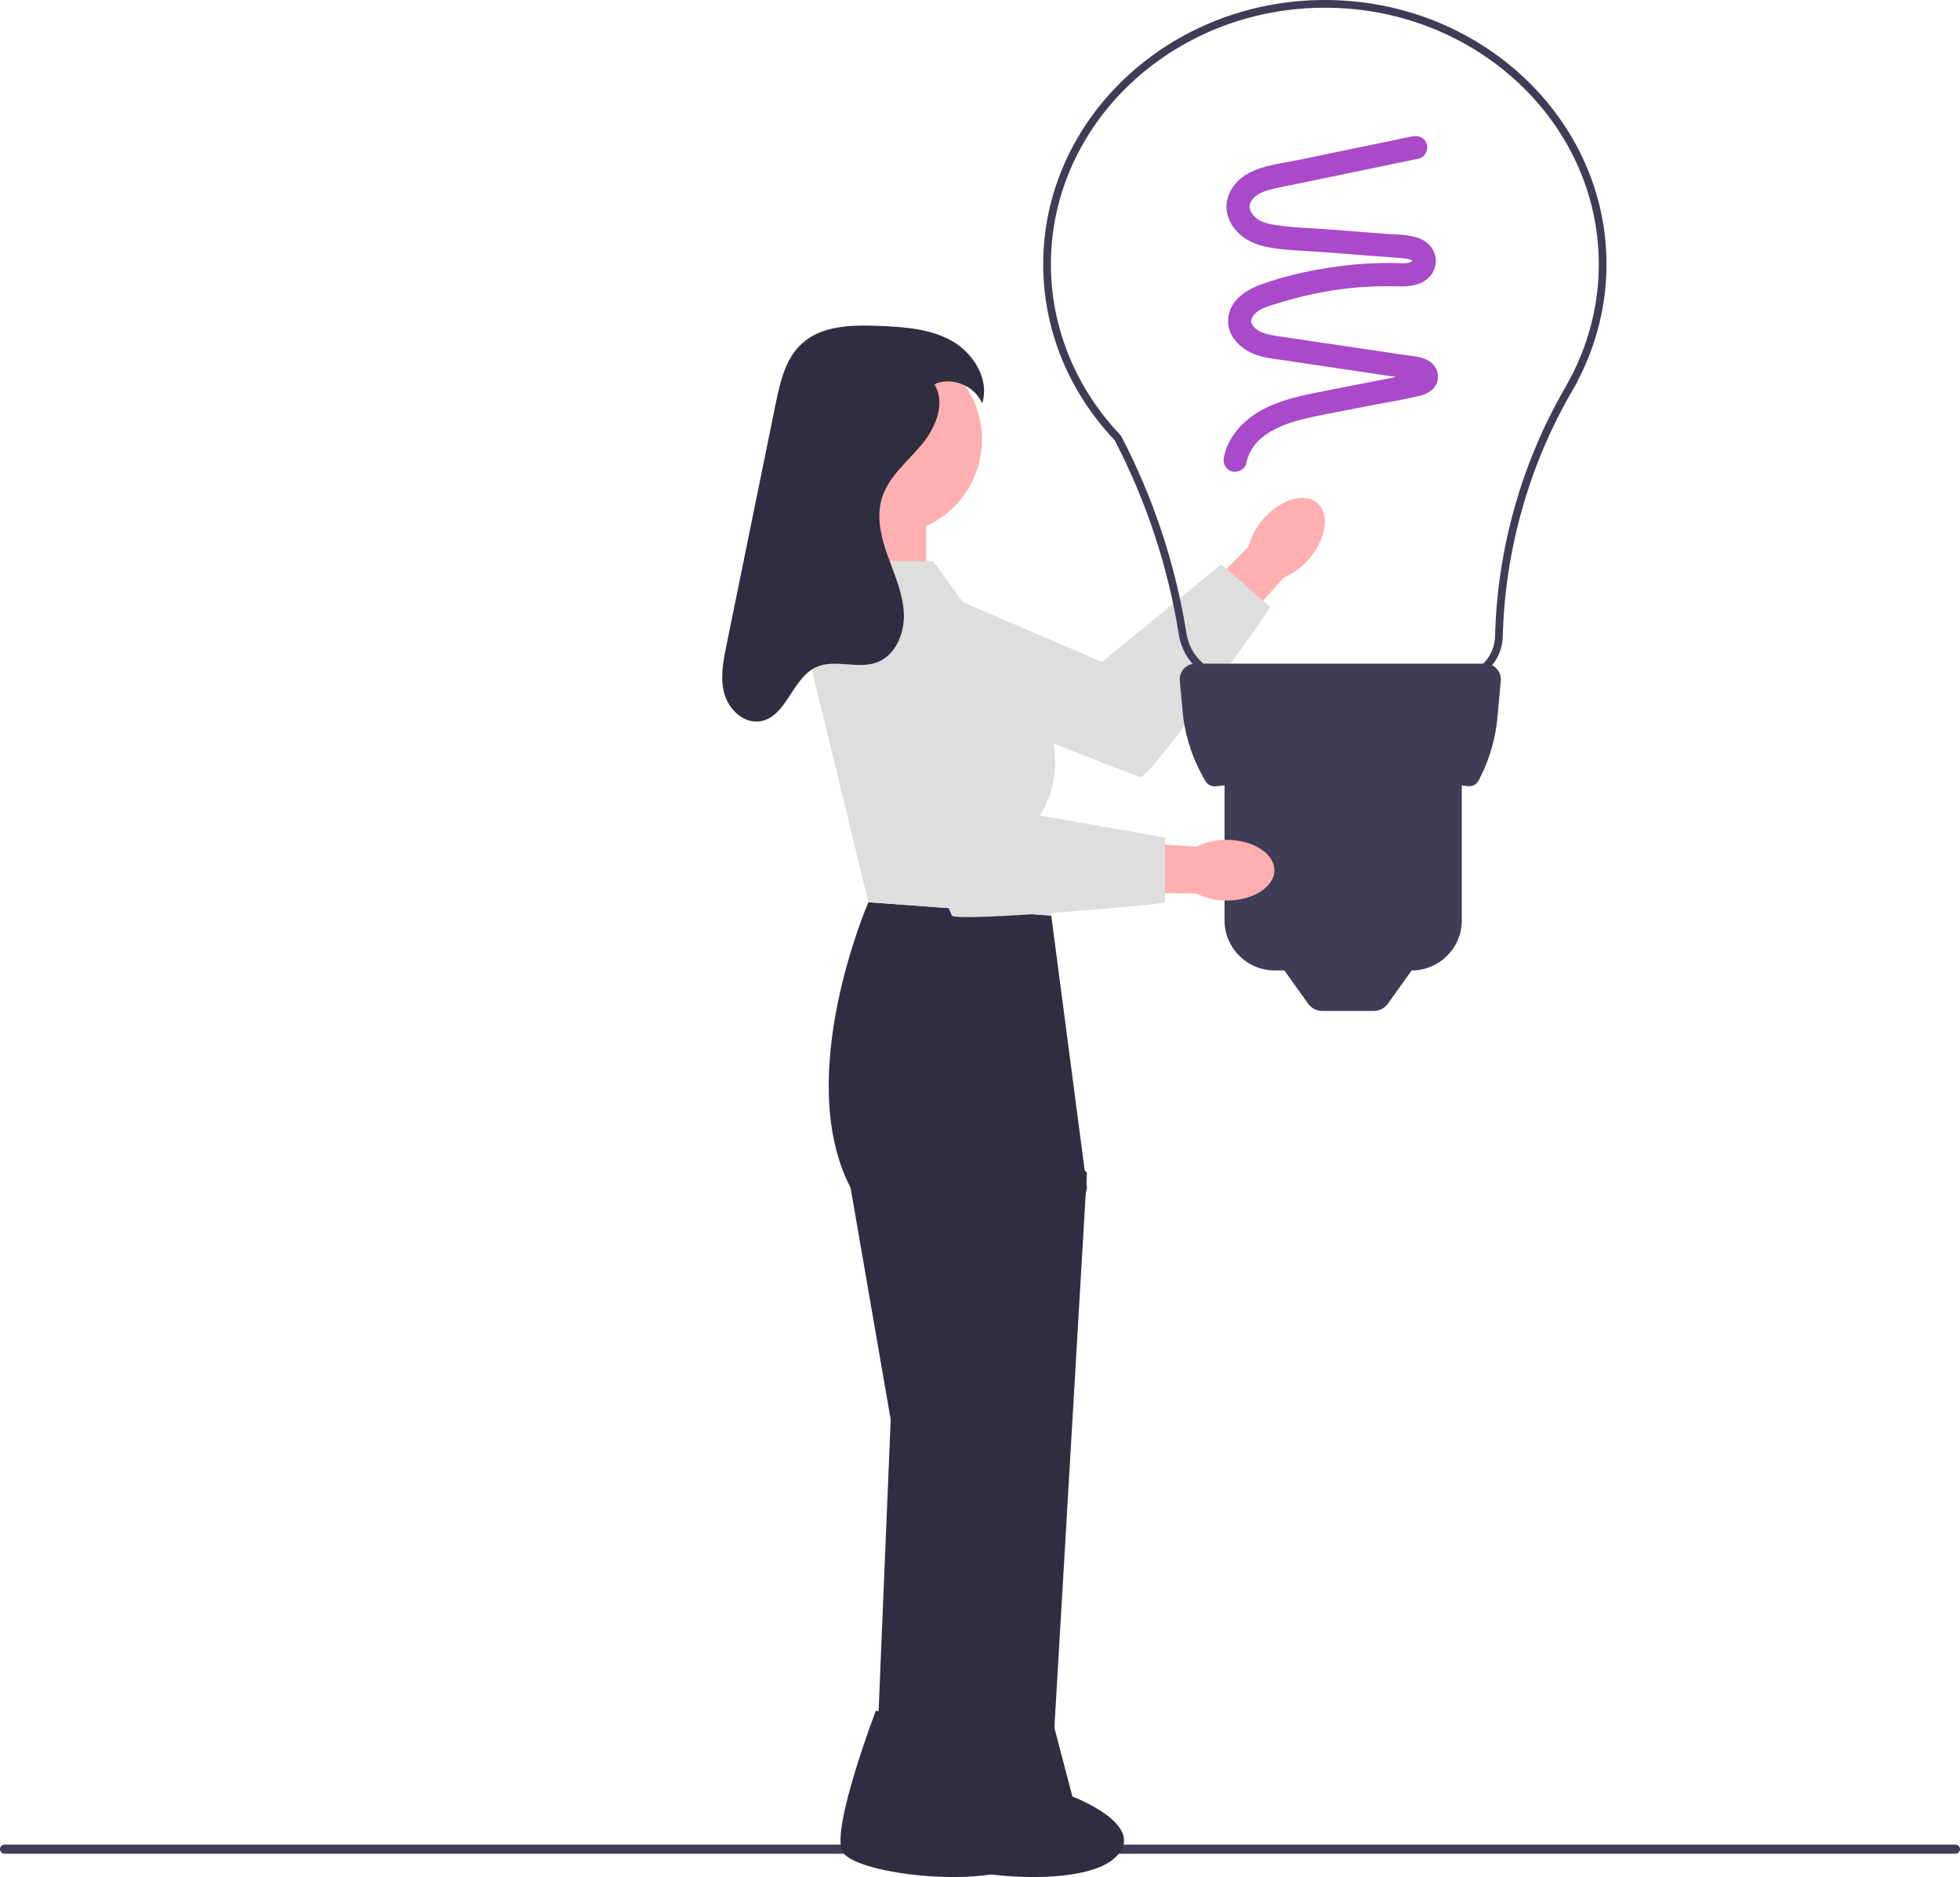 <svg xmlns="http://www.w3.org/2000/svg" width="507.996" height="486.465" viewBox="0 0 507.996 486.465" xmlns:xlink="http://www.w3.org/1999/xlink"><g><path d="m339.281,144.856c-1.758,2.087-3.989,3.722-6.508,4.769l-7.215,8.125-20.437,24.678-13.807,8.352-6.411-11.037,30.265-29.48,8.433-8.58c.676-2.644,1.976-5.088,3.791-7.126,4.468-5.162,10.752-7.039,14.036-4.196,3.284,2.844,2.324,9.332-2.146,14.495Z" fill="#ffafaf"/><path d="m215.756,169.376l13.29-22.118,56.543,24.295,30.906-25.252s12.262,10.562,12.7,10.94-31.166,44.151-33.41,44.099c-2.244-.052-80.029-31.965-80.029-31.965Z" fill="#dedede"/></g><path d="m0,479.245c0,.66.53,1.19,1.19,1.19h505.616c.66,0,1.19-.53,1.19-1.19,0-.66-.53-1.19-1.19-1.19H1.19c-.66,0-1.19.53-1.19,1.19Z" fill="#3f3d58"/><g><path d="m343.378,0c40.252,0,73,30.729,73,68.5,0,10.554-2.629,21.051-7.619,30.469h.06l-1.321,2.297c-11.212,19.315-17.438,41.312-18.003,63.611-.171,6.798-5.633,12.123-12.434,12.123h-56.886c-7.33,0-13.486-5.254-14.638-12.493-2.802-17.612-8.405-34.583-16.653-50.442-11.935-12.56-18.506-28.736-18.506-45.564C270.378,30.729,303.126,0,343.378,0Zm62.351,100.329l.473-.852c5.349-9.494,8.176-20.206,8.176-30.978,0-36.668-31.851-66.5-71-66.5s-71,29.832-71,66.5c0,16.358,6.41,32.086,18.051,44.287l.163.229c8.384,16.086,14.077,33.305,16.92,51.177.996,6.262,6.322,10.808,12.663,10.808h56.886c5.707,0,10.29-4.469,10.435-10.174.572-22.606,6.877-44.907,18.233-64.497Z" fill="#3f3d56"/><path d="m384.931,172h-75.106c-2.388,0-4.261,2.05-4.044,4.429l.703,7.736c.588,6.473,2.631,12.731,5.975,18.304h0c.559.932,1.615,1.442,2.694,1.312,22.255-2.683,44.031-2.77,65.285-.039,1.163.149,2.291-.445,2.815-1.493l.481-.963c2.408-4.815,3.893-10.038,4.381-15.399l.86-9.458c.216-2.378-1.656-4.429-4.044-4.429Z" fill="#3f3d56"/><path d="m317.378,198.5h61.5v40.028c0,7.159-5.813,12.972-12.972,12.972h-35.556c-7.159,0-12.972-5.813-12.972-12.972v-40.028h0Z" fill="#3f3d56"/><path d="m356.042,262h-13.328c-1.466,0-2.842-.708-3.694-1.901l-8.642-12.099h38l-8.642,12.099c-.852,1.193-2.228,1.901-3.694,1.901Z" fill="#3f3d56"/><path d="m366.126,35.326c-9.785,2.026-19.57,4.052-29.355,6.078-4.4.911-9.328,1.384-13.326,3.571-3.876,2.12-6.59,6.568-5.204,11.021,1.324,4.253,5.232,6.92,9.424,7.868,4.651,1.052,9.634,1.045,14.374,1.411,4.945.382,9.89.763,14.835,1.145,2.353.182,4.719.307,7.067.549.751.077,1.57.169,2.186.646-.009-.007.208.129.088.15-.024.004-.025-.154-.022-.165.095-.297.056-.016-.021-.015-.027 0-.735.468-1.13.542-1.066.199-2.242.054-3.322.036-2.347-.04-4.695.004-7.039.132-4.717.257-9.428.844-14.068,1.733-4.564.874-9.106,2.038-13.49,3.589-4.25,1.504-8.701,4.359-8.817,9.396-.109,4.731,3.996,8.056,8.176,9.245,2.15.611,4.416.833,6.621,1.161,2.46.366,4.921.732,7.381,1.098,4.839.72,9.677,1.44,14.516,2.159,2.46.366,4.921.732,7.381,1.098,1.147.171,2.301.318,3.444.512.422.072.819.204,1.235.29-.279-.057.067-.057.01.008.182.112.183.095.001-.051l-.124-.182c-.282-.793-.273-.897.243-1.834.098-.179.298.006.043-.022-.272-.03.163-.034-.127.086-.145.06-.302.1-.453.142-1.139.315-2.333.48-3.492.708-2.411.473-4.821.947-7.232,1.42-4.741.931-9.481,1.861-14.222,2.793-8.351,1.64-17.22,3.859-22.225,11.394-1.089,1.639-1.879,3.528-2.273,5.455-.325,1.586.46,3.241,2.095,3.69,1.484.408,3.364-.501,3.69-2.095,1.585-7.74,10.055-10.52,17.02-11.996,4.617-.979,9.263-1.835,13.894-2.744,4.668-.917,9.409-1.663,14.037-2.761,1.946-.462,4.056-1.658,4.6-3.732.595-2.271-.526-4.464-2.584-5.522-1.974-1.015-4.322-1.095-6.479-1.416-2.378-.354-4.757-.708-7.135-1.061-4.839-.72-9.677-1.44-14.516-2.159-2.378-.354-4.757-.708-7.135-1.061-2.205-.328-4.471-.55-6.621-1.161-1.455-.414-2.943-1.123-3.586-2.509-.207-.447-.26-.772-.119-1.274.194-.689.734-1.332,1.335-1.807,1.385-1.095,3.26-1.584,4.907-2.112,2.161-.693,4.345-1.312,6.549-1.854,4.374-1.077,8.821-1.865,13.305-2.302,2.336-.228,4.681-.372,7.027-.433,2.22-.058,4.445.08,6.662.011,2.364-.073,4.796-.705,6.419-2.537,1.67-1.886,2.076-4.46.914-6.721-2.299-4.473-8.391-4.034-12.638-4.362-4.862-.375-9.725-.751-14.587-1.126-4.547-.351-9.222-.425-13.729-1.125-1.669-.259-3.593-.736-4.852-1.731-1.154-.912-1.903-2.107-1.811-3.305.085-1.114,1.223-2.345,2.415-3.029,1.671-.96,3.643-1.318,5.51-1.707,9.607-2.003,19.219-3.98,28.829-5.97,2.365-.49,4.729-.979,7.094-1.469,1.587-.329,2.505-2.201,2.095-3.69-.453-1.648-2.098-2.425-3.69-2.095h0Z" fill="#a84ac9"/></g><rect x="220.374" y="131" width="19.652" height="38.147" fill="#ffafaf"/><path d="m272.469,237.298l-47.395-3.468s-19.652,45.083-4.624,73.983l10.404,60.111-4.114,98.938h21.527l33.45-159.049-9.248-70.515Z" fill="#2f2e41"/><polygon points="263.222 287.792 281.717 303.89 272.469 461.558 251.662 461.558 263.222 287.792" fill="#2f2e41"/><circle cx="229.934" cy="113.932" r="24.569" fill="#ffafaf"/><path d="m226.992,443.381l25.379,4.01,4.77,18.206s20.607,7.755,10.678,16.181c-9.929,8.427-46.611,4.07-49.511-1.975s8.684-36.422,8.684-36.422Z" fill="#2f2e41"/><path d="m247.799,443.381l25.379,4.01,4.77,18.206s20.607,7.755,10.678,16.181c-9.929,8.427-46.611,4.07-49.511-1.975-2.9-6.045,8.684-36.422,8.684-36.422Z" fill="#2f2e41"/><path d="m317.913,233.388c-2.728.03-5.423-.593-7.861-1.818l-10.865-.164-32.035.622-15.339-5.01,4.178-12.061,42.088,3.69,12.005.79c2.445-1.213,5.144-1.824,7.873-1.778,6.827.016,12.351,3.552,12.34,7.896-.011,4.345-5.554,7.851-12.383,7.834Z" fill="#ffafaf"/><path d="m241.836,145.398h-24.322l-8.046,24.276,15.606,64.157,47.395,3.468-2.89-26.01v-0c5.596-9.093,5.149-20.664-1.131-29.298l-26.613-36.593Z" fill="#dedede"/><path d="m218.716,155.802l25.432-4.366,18.496,58.697,39.303,6.936v16.762c0,.578-53.792,5.202-55.217,3.468-1.426-1.734-28.013-81.496-28.013-81.496Z" fill="#dedede"/><path d="m242.202,99.687c3.018,4.896.235,11.346-3.483,15.734s-8.512,8.241-10.172,13.748c-1.488,4.938-.135,10.263,1.616,15.114,1.75,4.851,3.927,9.687,4.107,14.841.18,5.154-2.259,10.845-7.113,12.585-4.982,1.785-10.871-1.02-15.669,1.212-6.25,2.907-7.666,12.972-14.48,14.015-4.193.642-8.079-2.993-9.251-7.07-1.172-4.077-.33-8.429.517-12.585,2.321-11.389,4.642-22.777,6.963-34.166,1.931-9.476,3.863-18.952,5.794-28.428,1.153-5.658,2.521-11.71,6.773-15.616,5.196-4.773,13.027-4.887,20.077-4.601,6.477.263,13.215.706,18.854,3.904,5.639,3.198,9.78,9.995,7.829,16.177-1.822-4.351-7.267-6.792-11.728-5.257" fill="#2f2e41"/></svg>
